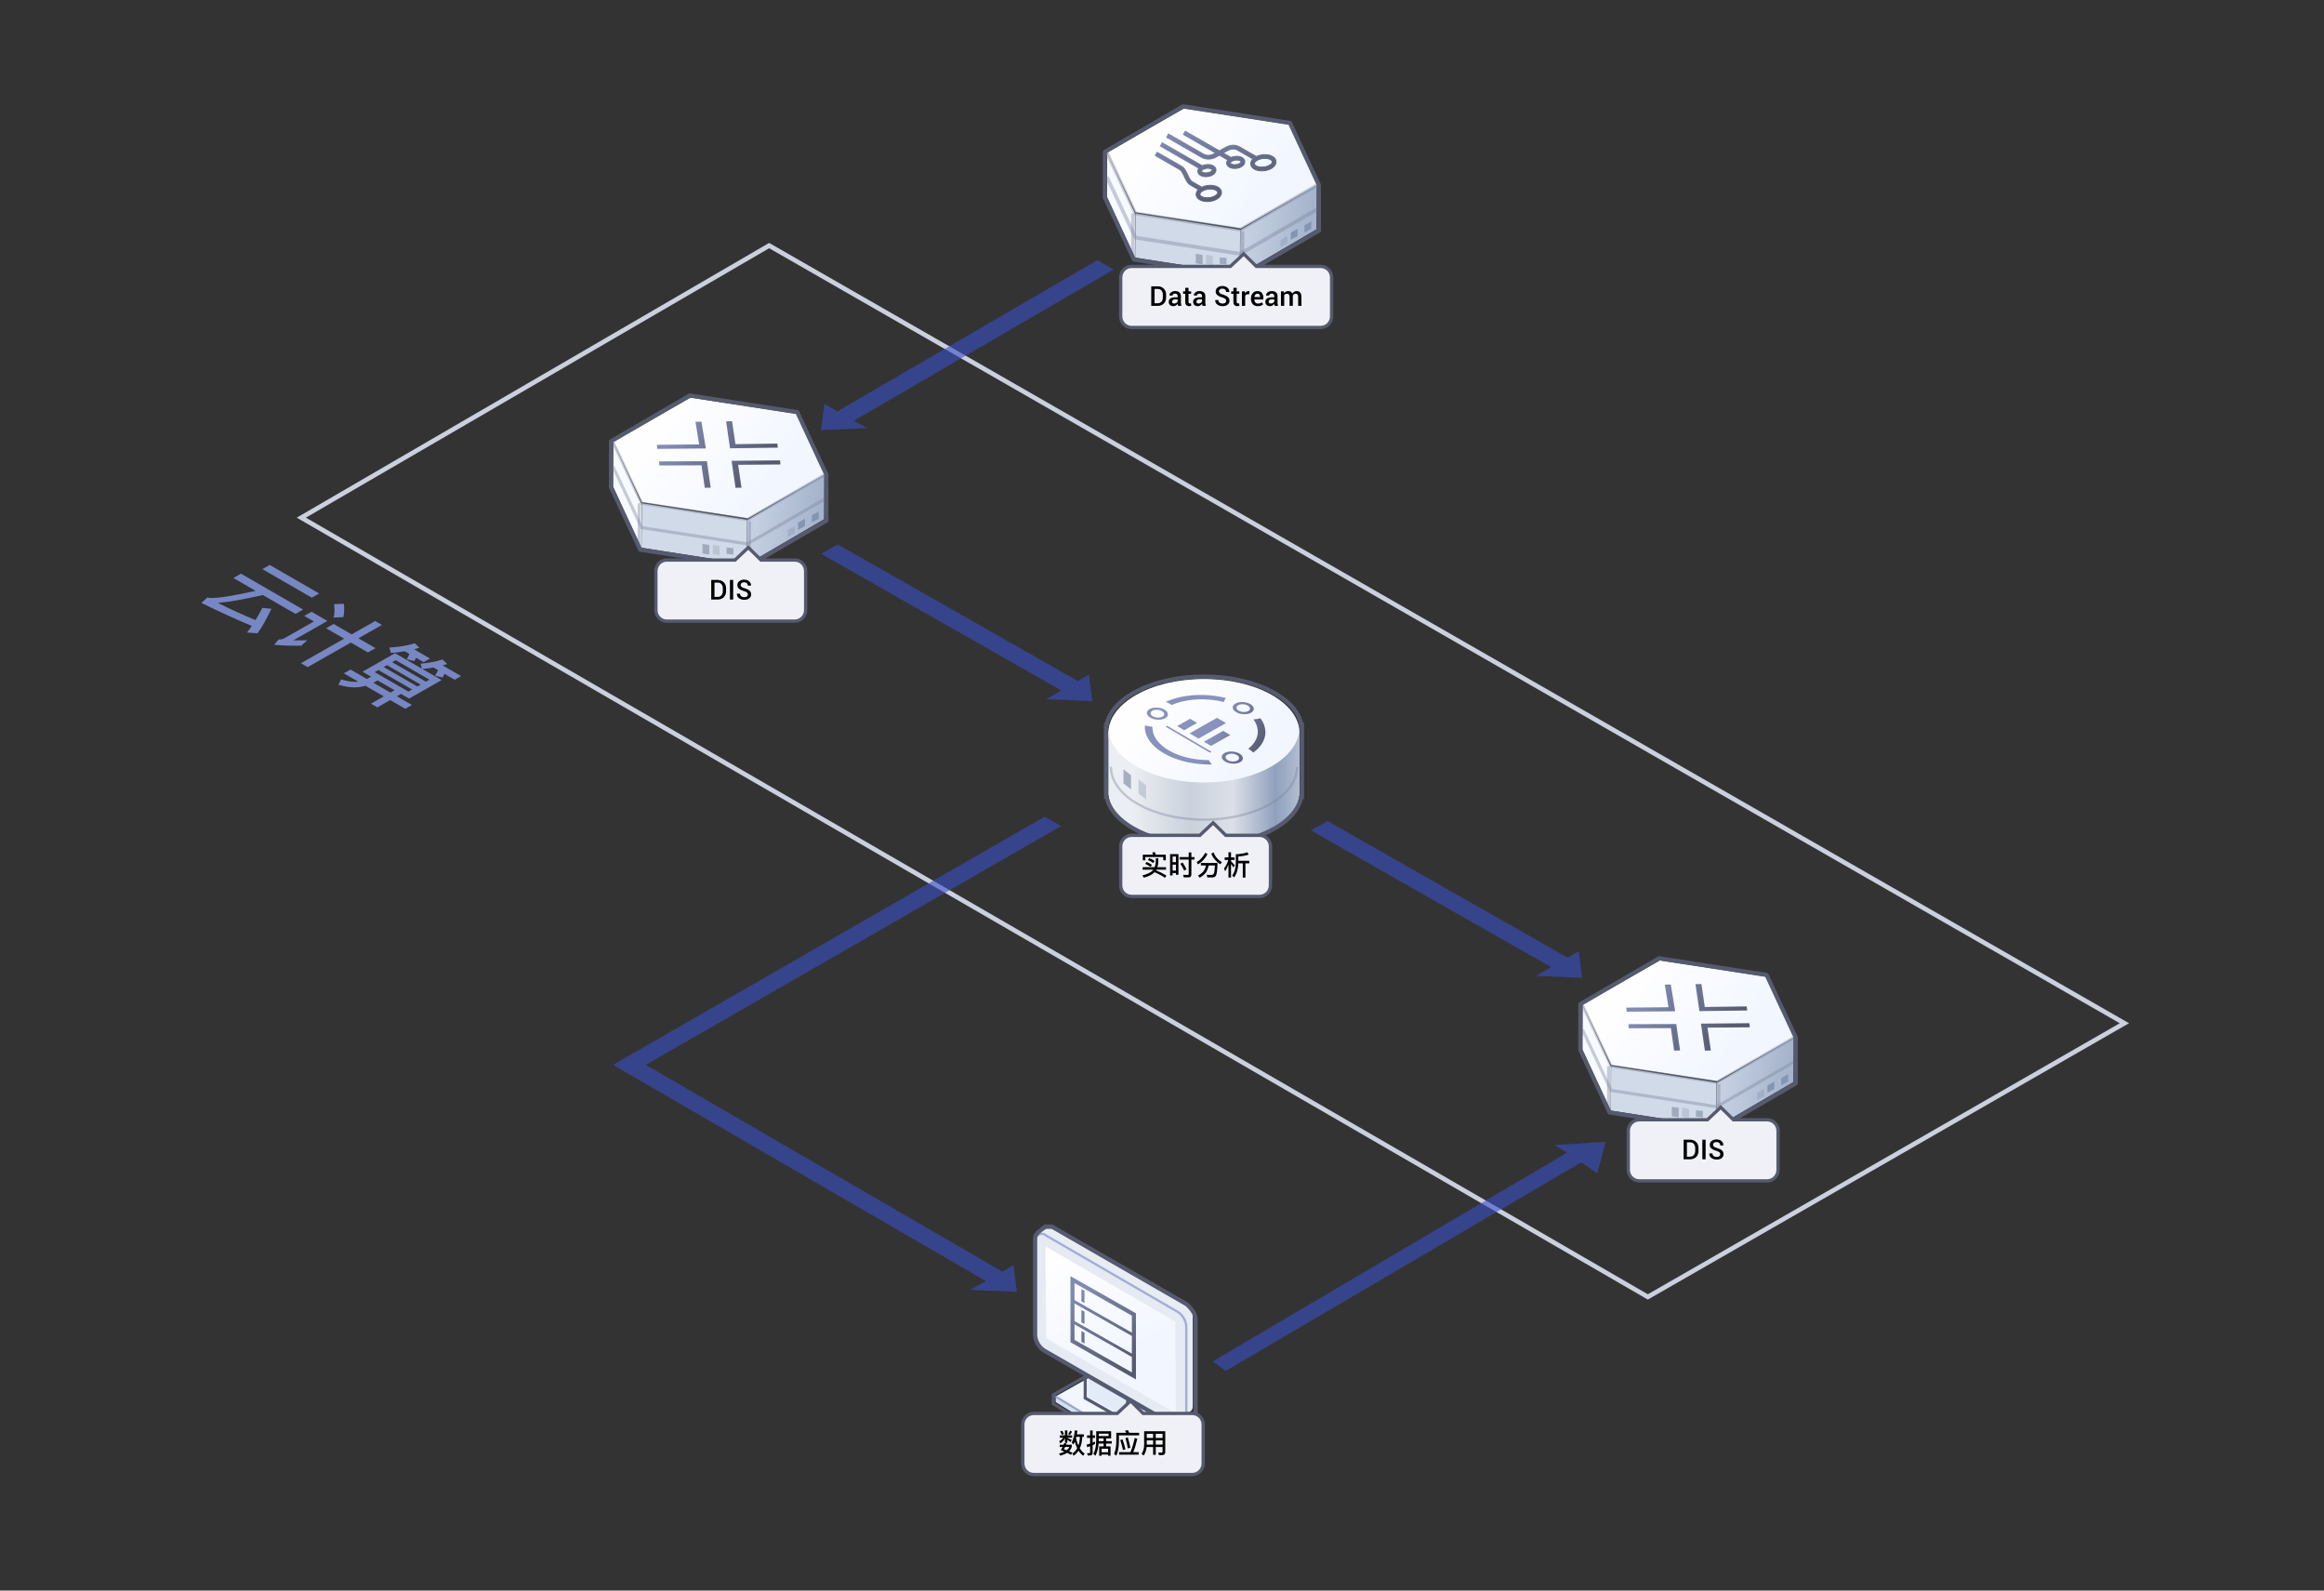 <?xml version="1.0" encoding="UTF-8"?>
<svg width="760px" height="520px" viewBox="0 0 760 520" version="1.1" xmlns="http://www.w3.org/2000/svg" xmlns:xlink="http://www.w3.org/1999/xlink">
    <rect x="0" y="0" width="760" height="520" fill="#333333" stroke="none"/>
    <!-- Generator: Sketch 63.1 (92452) - https://sketch.com -->
    <title>实时数据处理 </title>
    <desc>Created with Sketch.</desc>
    <defs>
        <linearGradient x1="17.69%" y1="38.625%" x2="79.57%" y2="66.153%" id="linearGradient-1">
            <stop stop-color="#FEFEFF" offset="0%"></stop>
            <stop stop-color="#F1F6FF" offset="100%"></stop>
        </linearGradient>
        <polygon id="path-2" points="59.642 5.255 68.99 24.858 43.841 39.212 9.348 33.957 0 14.354 25.148 0"></polygon>
        <linearGradient x1="7.916%" y1="26.951%" x2="84.655%" y2="73.049%" id="linearGradient-4">
            <stop stop-color="#828BB3" offset="0%"></stop>
            <stop stop-color="#555A6F" offset="100%"></stop>
        </linearGradient>
        <linearGradient x1="8.479%" y1="29.712%" x2="90.05%" y2="69.626%" id="linearGradient-5">
            <stop stop-color="#818BB3" offset="0%"></stop>
            <stop stop-color="#555A6F" offset="100%"></stop>
        </linearGradient>
        <linearGradient x1="89.683%" y1="56.371%" x2="12.707%" y2="44.409%" id="linearGradient-6">
            <stop stop-color="#A5B4CC" offset="0%"></stop>
            <stop stop-color="#C5CFE1" offset="100%"></stop>
        </linearGradient>
        <linearGradient x1="17.69%" y1="38.625%" x2="79.57%" y2="66.153%" id="linearGradient-7">
            <stop stop-color="#FEFEFF" offset="0%"></stop>
            <stop stop-color="#F1F6FF" offset="100%"></stop>
        </linearGradient>
        <polygon id="path-8" points="60.037 5.29 69.447 25.023 44.132 39.472 9.41 34.183 1.31350264e-12 14.449 25.315 -5.66319085e-14"></polygon>
        <linearGradient x1="7.916%" y1="35.778%" x2="84.655%" y2="64.222%" id="linearGradient-10">
            <stop stop-color="#828BB3" offset="0%"></stop>
            <stop stop-color="#555A6F" offset="100%"></stop>
        </linearGradient>
        <linearGradient x1="8.479%" y1="37.481%" x2="90.05%" y2="62.11%" id="linearGradient-11">
            <stop stop-color="#818BB3" offset="0%"></stop>
            <stop stop-color="#555A6F" offset="100%"></stop>
        </linearGradient>
        <linearGradient x1="89.683%" y1="56.371%" x2="12.707%" y2="44.409%" id="linearGradient-12">
            <stop stop-color="#A5B4CC" offset="0%"></stop>
            <stop stop-color="#C5CFE1" offset="100%"></stop>
        </linearGradient>
        <linearGradient x1="17.69%" y1="38.766%" x2="79.57%" y2="65.953%" id="linearGradient-13">
            <stop stop-color="#FEFEFF" offset="0%"></stop>
            <stop stop-color="#F1F6FF" offset="100%"></stop>
        </linearGradient>
        <linearGradient x1="60.656%" y1="40.951%" x2="104.697%" y2="52.737%" id="linearGradient-14">
            <stop stop-color="#8892BD" offset="0%"></stop>
            <stop stop-color="#555A6F" offset="100%"></stop>
        </linearGradient>
        <linearGradient x1="110.374%" y1="50.02%" x2="12.988%" y2="50.02%" id="linearGradient-15">
            <stop stop-color="#CBD3E0" offset="0%"></stop>
            <stop stop-color="#90A1BD" offset="23.539%"></stop>
            <stop stop-color="#DCE0E8" offset="46.639%"></stop>
            <stop stop-color="#CAD1DC" offset="69.155%"></stop>
            <stop stop-color="#EBEEF2" offset="100%"></stop>
        </linearGradient>
        <polygon id="path-16" points="60.037 5.29 69.447 25.023 44.132 39.472 9.41 34.183 1.31350264e-12 14.449 25.315 -5.66319085e-14"></polygon>
        <linearGradient x1="33.068%" y1="0.046%" x2="56.181%" y2="70.013%" id="linearGradient-18">
            <stop stop-color="#FEFEFF" offset="0%"></stop>
            <stop stop-color="#F1F6FF" offset="100%"></stop>
        </linearGradient>
        <linearGradient x1="33.003%" y1="0%" x2="63.997%" y2="100%" id="linearGradient-19">
            <stop stop-color="#828BB3" offset="0%"></stop>
            <stop stop-color="#555A6F" offset="100%"></stop>
        </linearGradient>
        <linearGradient x1="33.23%" y1="5.989%" x2="66.176%" y2="92.574%" id="linearGradient-20">
            <stop stop-color="#818BB3" offset="0%"></stop>
            <stop stop-color="#555A6F" offset="100%"></stop>
        </linearGradient>
    </defs>
    <g id="实时数据处理-" stroke="none" stroke-width="1" fill="none" fill-rule="evenodd">
        <polygon id="Combined-Shape" stroke="#CBCFDE" stroke-width="1.512" points="538.879 424 98.539 169.236 251.535 80.284 694.722 334.523"></polygon>
        <g id="编组-7复制-2备份-5" transform="translate(361.489, 35)">
            <g id="dcs" transform="translate(0.51, 0.475)">
                <polygon id="Fill-1" fill="#F7FAFF" points="9.237 34.446 9.152 48.826 0 28.893 0.083 14.516"></polygon>
                <g id="Fill-12">
                    <mask id="mask-3" fill="white">
                        <use xlink:href="#path-2"></use>
                    </mask>
                    <use id="Mask" fill="url(#linearGradient-1)" xlink:href="#path-2"></use>
                    <g id="编组-2" mask="url(#mask-3)" fill="url(#linearGradient-4)" stroke="url(#linearGradient-5)" stroke-width="0.3">
                        <g transform="translate(34.416, 18.248) rotate(-330) translate(-34.416, -18.248) translate(15.916, 5.748)" id="形状结合">
                            <path d="M23.83,18.008 L24.005,18.012 C25.895,18.108 26.549,19.833 25.472,21.648 C24.505,23.28 22.459,24.565 20.774,24.569 C19.11,24.573 18.323,23.374 18.711,21.909 L15.695,21.915 C14.937,21.917 14.28,21.631 13.248,20.947 L12.158,20.197 C11.161,19.519 10.678,19.289 10.211,19.29 L0.959,19.311 L0.956,18.087 L10.208,18.066 C11.055,18.065 11.682,18.378 13.052,19.326 L13.481,19.624 C14.58,20.39 15.174,20.692 15.692,20.691 L19.287,20.683 C20.306,19.17 22.231,18.012 23.83,18.008 L23.83,18.008 Z M23.833,19.232 L23.654,19.239 C22.444,19.334 20.906,20.337 20.185,21.553 C19.52,22.675 19.795,23.347 20.771,23.345 C22.004,23.342 23.663,22.3 24.42,21.024 C25.085,19.902 24.809,19.23 23.833,19.232 L23.833,19.232 Z M19.03,12.745 L19.186,12.75 C20.605,12.837 21.106,14.171 20.313,15.507 C19.634,16.653 18.216,17.544 17.018,17.546 C15.851,17.549 15.243,16.753 15.378,15.764 L0.843,15.796 L0.84,14.572 L15.895,14.538 C16.62,13.513 17.919,12.748 19.03,12.745 L19.03,12.745 Z M19.033,13.969 L18.88,13.978 C18.152,14.058 17.225,14.671 16.788,15.409 C16.411,16.044 16.526,16.323 17.015,16.322 C17.761,16.321 18.792,15.674 19.26,14.883 C19.637,14.248 19.523,13.968 19.033,13.969 L19.033,13.969 Z M34.265,0.408 L34.44,0.412 C36.33,0.508 36.984,2.233 35.908,4.048 C34.94,5.68 32.894,6.965 31.209,6.969 C29.546,6.973 28.758,5.774 29.146,4.309 L23.487,4.321 C22.25,4.323 21.315,4.892 20.524,6.226 L19.768,7.498 L22.712,7.492 C23.396,6.526 24.591,5.79 25.657,5.707 L25.848,5.7 L26.003,5.704 C27.422,5.791 27.923,7.125 27.131,8.461 C26.451,9.608 25.034,10.498 23.835,10.5 C22.668,10.503 22.06,9.707 22.195,8.717 L19.041,8.724 L18.437,9.746 C17.509,11.31 15.949,12.247 14.385,12.25 L1.168,12.279 L1.165,11.055 L14.382,11.026 C15.505,11.024 16.672,10.324 17.384,9.121 L17.617,8.727 L5.458,8.755 L5.455,7.531 L18.344,7.501 L19.471,5.601 C20.428,3.988 21.677,3.179 23.246,3.103 L23.64,3.096 L29.722,3.083 C30.741,1.57 32.666,0.412 34.265,0.408 L34.265,0.408 Z M25.851,6.924 L25.698,6.932 C24.969,7.012 24.043,7.625 23.605,8.363 C23.228,8.998 23.343,9.278 23.833,9.276 C24.579,9.275 25.609,8.628 26.078,7.837 C26.455,7.202 26.34,6.923 25.851,6.924 L25.851,6.924 Z M34.268,1.632 L34.089,1.639 C32.879,1.734 31.341,2.737 30.62,3.953 C29.955,5.075 30.23,5.747 31.207,5.745 C32.439,5.742 34.098,4.7 34.855,3.424 C35.52,2.302 35.244,1.63 34.268,1.632 L34.268,1.632 Z"></path>
                        </g>
                    </g>
                </g>
                <polygon id="Fill-6" fill="url(#linearGradient-6)" points="68.621 25.073 68.536 39.484 43.548 54.105 43.632 39.696"></polygon>
                <g id="Group-7" transform="translate(56.744, 36.95)" fill="#8494B2">
                    <polygon id="Fill-6" points="10.082 0 10.075 2.364 7.842 3.588 7.849 1.225"></polygon>
                    <polygon id="Fill-6-Copy" points="5.601 2.392 5.594 4.756 3.361 5.98 3.368 3.617"></polygon>
                    <polygon id="Fill-6-Copy-2" opacity="0.37" points="2.24 4.784 2.233 7.148 -1.05616891e-12 8.372 0.008 6.009"></polygon>
                </g>
                <polygon id="Fill-8" fill="#D1DAE8" points="43.548 39.673 43.464 54.105 9.237 48.745 9.324 34.31"></polygon>
                <g id="Group-7-Copy" transform="translate(29.032, 47.507)" fill="#A0AABE">
                    <polygon id="Fill-6" points="10.082 1.379 10.075 3.46 7.842 3.234 7.849 1.153"></polygon>
                    <polygon id="Fill-6-Copy" opacity="0.432" points="5.601 0.677 5.594 3.71 3.361 3.283 3.368 0.25"></polygon>
                    <polygon id="Fill-6-Copy-2" points="2.24 0.368 2.233 3.46 1.05616891e-12 3.092 0.008 0"></polygon>
                </g>
                <polyline id="Mask" stroke="#7D849E" stroke-width="1.212" opacity="0.402" points="68.621 25.111 43.607 39.589 9.298 34.289 0 14.516"></polyline>
                <polyline id="Mask" stroke="#7D849E" stroke-width="1.212" opacity="0.402" points="68.621 33.029 43.607 47.507 9.298 42.206 0 22.434"></polyline>
                <path d="M44.319,40.132 L44.261,54.105 M8.465,48.283 L8.525,34.31" id="Fill-8" stroke="#7D849E" stroke-width="1.212" opacity="0.402"></path>
                <path d="M24.912,-0.709 L-0.68,14.173 L-0.68,29.085 L8.82,49.378 L43.728,54.814 L69.3,39.934 L69.3,25.019 L59.837,4.698 L24.912,-0.709 Z" id="Path-11" stroke="#555A6F" stroke-width="1.36" stroke-linecap="round" stroke-linejoin="round"></path>
            </g>
        </g>
        <polygon id="Fill-4-Copy-4" fill="#3A51C6" fill-rule="nonzero" opacity="0.6" points="358.83 85.064 273.823 134.498 269.59 132.008 268.489 140.61 283.596 139.958 279.21 137.556 364.217 88.121"></polygon>
        <path d="M341.617,267 L347.004,270.058 L211.176,348.138 L327.787,415.727 L331.455,413.619 L332.521,422.334 L317.465,421.659 L322.41,418.817 L201.992,349.022 L202.027,349.001 L200.489,348.129 L341.617,267 Z" id="形状结合" fill="#3A51C6" fill-rule="nonzero" opacity="0.6"></path>
        <g id="编组-7复制-2备份-6" transform="translate(200.489, 130)">
            <g id="dcs">
                <polygon id="Fill-1" fill="#F7FAFF" points="9.299 34.675 9.213 49.15 0 29.085 0.084 14.612"></polygon>
                <g id="Fill-12">
                    <mask id="mask-9" fill="white">
                        <use xlink:href="#path-8"></use>
                    </mask>
                    <use id="Mask" fill="url(#linearGradient-7)" xlink:href="#path-8"></use>
                    <path d="M30.47,21.044 L31.641,29.194 L30.202,29.223 L29.145,21.871 L15.395,21.914 L15.319,21.091 L30.47,21.044 Z M28.675,8.115 L30.033,16.358 L14.702,16.492 L14.612,15.669 L28.456,15.548 L27.238,8.153 L28.675,8.115 Z M54.373,20.769 L54.463,21.592 L40.612,21.713 L41.701,29.195 L40.262,29.224 L39.05,20.903 L54.373,20.769 Z M53.493,15.28 L53.595,16.102 L38.47,16.307 L37.261,8 L38.7,7.97 L39.791,15.465 L53.493,15.28 Z" id="形状结合" stroke="url(#linearGradient-11)" stroke-width="0.51" fill="url(#linearGradient-10)" mask="url(#mask-9)"></path>
                </g>
                <polygon id="Fill-6" fill="url(#linearGradient-12)" points="69.075 25.239 68.991 39.746 43.836 54.463 43.921 39.959"></polygon>
                <g id="Group-7" transform="translate(57.12, 37.194)" fill="#8494B2">
                    <polygon id="Fill-6" points="10.149 0 10.141 2.379 7.894 3.612 7.901 1.233"></polygon>
                    <polygon id="Fill-6-Copy" points="5.638 2.408 5.631 4.787 3.383 6.02 3.391 3.641"></polygon>
                    <polygon id="Fill-6-Copy-2" opacity="0.37" points="2.255 4.816 2.248 7.195 -1.34754953e-12 8.428 0.008 6.048"></polygon>
                </g>
                <polygon id="Fill-8" fill="#D1DAE8" points="43.836 39.936 43.752 54.463 9.299 49.068 9.386 34.538"></polygon>
                <g id="Group-7-Copy" transform="translate(29.224, 47.821)" fill="#A0AABE">
                    <polygon id="Fill-6" points="10.149 1.388 10.141 3.483 7.894 3.255 7.901 1.161"></polygon>
                    <polygon id="Fill-6-Copy" opacity="0.432" points="5.638 0.682 5.631 3.735 3.383 3.305 3.391 0.252"></polygon>
                    <polygon id="Fill-6-Copy-2" points="2.255 0.37 2.248 3.483 1.06874523e-12 3.113 0.008 2.01345607e-13"></polygon>
                </g>
                <polyline id="Mask" stroke="#7D849E" stroke-width="1.02" opacity="0.402" points="69.075 25.278 43.896 39.851 9.359 34.516 0 14.612"></polyline>
                <polyline id="Mask" stroke="#7D849E" stroke-width="1.02" opacity="0.402" points="69.075 33.248 43.896 47.821 9.359 42.486 0 22.582"></polyline>
                <path d="M44.613,40.398 L44.554,54.463 M8.521,48.603 L8.581,34.538" id="Fill-8" stroke="#7D849E" stroke-width="1.02" opacity="0.402"></path>
                <path d="M25.078,-0.709 L-0.68,14.269 L-0.68,29.277 L8.882,49.702 L44.017,55.172 L69.755,40.196 L69.755,25.186 L60.231,4.734 L25.078,-0.709 Z" id="Path-11" stroke="#555A6F" stroke-width="1.36" stroke-linecap="round" stroke-linejoin="round"></path>
            </g>
        </g>
        <polygon id="Combined-Shape备份" fill="#3A51C6" fill-rule="nonzero" opacity="0.6" points="507.263 316.18 428.668 271.466 434.164 268.445 512.64 313.09 516.308 310.982 517.374 319.697 502.318 319.022"></polygon>
        <polygon id="Combined-Shape备份-3" fill="#3A51C6" fill-rule="nonzero" opacity="0.6" points="347.084 225.735 268.489 181.022 273.985 178 352.462 222.645 356.129 220.537 357.195 229.253 342.139 228.577"></polygon>
        <g id="Group-6备份" transform="translate(361.489, 221)">
            <ellipse id="Oval-2" fill="url(#linearGradient-13)" fill-rule="nonzero" cx="32.237" cy="18.634" rx="31.26" ry="17.658"></ellipse>
            <g id="形状-2" transform="translate(12.904, 5.435)" fill="url(#linearGradient-14)" fill-rule="nonzero">
                <path d="M13.577,21.174 C11.43,20.626 9.487,19.848 7.812,18.866 C6.133,17.882 4.821,16.751 3.906,15.505 C3.02,14.298 2.543,13.033 2.485,11.742 C2.478,11.549 2.479,11.358 2.488,11.165 C1.653,11.094 0.823,10.947 0.027,10.727 C3.78443812e-06,11.021 -0.007,11.314 0.007,11.614 C0.072,13.091 0.62,14.542 1.64,15.93 C2.697,17.368 4.217,18.675 6.152,19.809 C8.088,20.944 10.326,21.84 12.807,22.475 C15.195,23.086 17.706,23.428 20.269,23.491 C20.838,23.505 21.399,23.505 21.96,23.491 C21.482,23.038 21.138,22.558 20.928,22.07 C20.643,22.07 20.363,22.066 20.083,22.058 C17.847,22.004 15.66,21.707 13.577,21.174 Z M35.834,16.229 C35.32,16.996 34.639,17.707 33.804,18.356 C33.849,18.383 33.895,18.406 33.941,18.433 C34.551,18.791 35.055,19.182 35.451,19.594 C36.589,18.776 37.495,17.865 38.161,16.874 C39.057,15.54 39.48,14.115 39.415,12.641 C39.352,11.181 38.817,9.748 37.818,8.375 C37.102,8.579 36.325,8.709 35.523,8.764 C36.406,9.972 36.88,11.232 36.937,12.516 C36.992,13.809 36.624,15.058 35.834,16.229 Z M8.768,4.063 C10.01,3.519 11.387,3.085 12.876,2.771 C14.926,2.338 17.097,2.146 19.339,2.2 C21.567,2.255 23.745,2.55 25.818,3.078 C25.928,2.617 26.169,2.173 26.533,1.763 C24.166,1.165 21.687,0.832 19.156,0.769 C16.599,0.706 14.124,0.925 11.789,1.417 C9.992,1.8 8.338,2.334 6.856,3.01 C7.288,3.189 7.704,3.392 8.093,3.62 C8.334,3.762 8.559,3.909 8.768,4.063 Z M29.859,6.384 C31.268,7.21 33.457,7.294 34.734,6.571 C36.011,5.848 35.904,4.585 34.495,3.759 C33.086,2.934 30.897,2.85 29.62,3.573 C28.343,4.295 28.45,5.558 29.859,6.384 Z M33.662,4.231 C34.566,4.761 34.634,5.569 33.816,6.032 C32.997,6.496 31.595,6.442 30.692,5.912 C29.789,5.383 29.72,4.575 30.539,4.111 C31.357,3.648 32.759,3.701 33.662,4.231 Z M30.926,19.932 C29.518,19.106 27.328,19.022 26.051,19.745 C24.775,20.468 24.882,21.73 26.291,22.556 C27.7,23.382 29.889,23.466 31.166,22.743 C32.443,22.02 32.335,20.758 30.926,19.932 Z M27.124,22.085 C26.22,21.555 26.151,20.747 26.97,20.284 C27.789,19.82 29.19,19.874 30.094,20.403 C30.997,20.933 31.066,21.741 30.247,22.205 C29.428,22.668 28.027,22.614 27.124,22.085 Z M6.665,8.381 C7.942,7.658 7.834,6.395 6.426,5.569 C5.017,4.743 2.827,4.659 1.551,5.382 C0.274,6.105 0.381,7.368 1.79,8.194 C3.199,9.019 5.388,9.103 6.665,8.381 Z M2.623,7.722 C1.719,7.193 1.651,6.385 2.469,5.921 C3.288,5.457 4.689,5.511 5.593,6.041 C6.496,6.57 6.565,7.378 5.746,7.842 C4.927,8.306 3.526,8.252 2.623,7.722 Z M23.596,8.246 L26.515,9.957 L17.558,15.028 L14.639,13.317 L23.596,8.246 Z M25.608,12.496 L27.936,13.861 L21.643,17.423 L19.316,16.059 L25.608,12.496 Z M14.789,8.553 L17.095,9.905 L12.884,12.289 L10.578,10.937 L14.789,8.553 Z M7.282,10.837 L21.798,19.347 L21.299,19.63 L6.782,11.12 L7.282,10.837 Z" id="形状"></path>
            </g>
            <path d="M63.444,15.76 L63.497,15.76 L63.497,39.058 L63.444,39.058 C62.492,48.508 48.884,56.003 32.237,56.003 C15.59,56.003 1.982,48.508 1.03,39.058 L0.977,39.058 L0.977,15.76 L1.03,15.76 C0.995,16.11 0.977,16.463 0.977,16.819 C0.977,26.762 14.973,34.822 32.237,34.822 C49.501,34.822 63.497,26.762 63.497,16.819 C63.497,16.463 63.479,16.11 63.444,15.76 Z" id="Combined-Shape" fill="url(#linearGradient-15)" fill-rule="nonzero"></path>
            <path d="M1.8,29.722 C1.8,39.247 15.427,46.969 32.237,46.969 C49.047,46.969 62.674,39.247 62.674,29.722" id="Oval-2" stroke="#7D849E" stroke-width="0.758" opacity="0.402"></path>
            <path d="M64.087,15.927 L64.279,15.927 L64.279,39.514 L64.087,39.514 C62.321,48.503 48.622,55.246 32.237,55.246 C15.852,55.246 2.153,48.503 0.387,39.514 L0.195,39.514 L0.195,15.927 L0.387,15.927 C2.153,6.938 15.852,0.195 32.237,0.195 C48.622,0.195 62.321,6.938 64.087,15.927 Z" id="Combined-Shape" stroke="#555A6F" stroke-width="1.36"></path>
            <polygon id="Rectangle" fill="#A5ADC1" fill-rule="nonzero" points="5.913 30.508 8.381 32.466 8.381 37.078 5.913 35.12"></polygon>
            <polygon id="Rectangle" fill="#A5ADC1" fill-rule="nonzero" opacity="0.501" points="10.848 33.828 13.316 35.786 13.316 40.398 10.848 38.44"></polygon>
        </g>
        <g id="编组-7复制-2备份-7" transform="translate(517.489, 314)">
            <g id="dcs">
                <polygon id="Fill-1" fill="#F7FAFF" points="9.299 34.675 9.213 49.15 0 29.085 0.084 14.612"></polygon>
                <g id="Fill-12">
                    <mask id="mask-17" fill="white">
                        <use xlink:href="#path-16"></use>
                    </mask>
                    <use id="Mask" fill="url(#linearGradient-7)" xlink:href="#path-16"></use>
                    <path d="M30.47,21.044 L31.641,29.194 L30.202,29.223 L29.145,21.871 L15.395,21.914 L15.319,21.091 L30.47,21.044 Z M28.675,8.115 L30.033,16.358 L14.702,16.492 L14.612,15.669 L28.456,15.548 L27.238,8.153 L28.675,8.115 Z M54.373,20.769 L54.463,21.592 L40.612,21.713 L41.701,29.195 L40.262,29.224 L39.05,20.903 L54.373,20.769 Z M53.493,15.28 L53.595,16.102 L38.47,16.307 L37.261,8 L38.7,7.97 L39.791,15.465 L53.493,15.28 Z" id="形状结合" stroke="url(#linearGradient-11)" stroke-width="0.51" fill="url(#linearGradient-10)" mask="url(#mask-17)"></path>
                </g>
                <polygon id="Fill-6" fill="url(#linearGradient-12)" points="69.075 25.239 68.991 39.746 43.836 54.463 43.921 39.959"></polygon>
                <g id="Group-7" transform="translate(57.12, 37.194)" fill="#8494B2">
                    <polygon id="Fill-6" points="10.149 0 10.141 2.379 7.894 3.612 7.901 1.233"></polygon>
                    <polygon id="Fill-6-Copy" points="5.638 2.408 5.631 4.787 3.383 6.02 3.391 3.641"></polygon>
                    <polygon id="Fill-6-Copy-2" opacity="0.37" points="2.255 4.816 2.248 7.195 -1.34754953e-12 8.428 0.008 6.048"></polygon>
                </g>
                <polygon id="Fill-8" fill="#D1DAE8" points="43.836 39.936 43.752 54.463 9.299 49.068 9.386 34.538"></polygon>
                <g id="Group-7-Copy" transform="translate(29.224, 47.821)" fill="#A0AABE">
                    <polygon id="Fill-6" points="10.149 1.388 10.141 3.483 7.894 3.255 7.901 1.161"></polygon>
                    <polygon id="Fill-6-Copy" opacity="0.432" points="5.638 0.682 5.631 3.735 3.383 3.305 3.391 0.252"></polygon>
                    <polygon id="Fill-6-Copy-2" points="2.255 0.37 2.248 3.483 1.06874523e-12 3.113 0.008 2.01345607e-13"></polygon>
                </g>
                <polyline id="Mask" stroke="#7D849E" stroke-width="1.02" opacity="0.402" points="69.075 25.278 43.896 39.851 9.359 34.516 0 14.612"></polyline>
                <polyline id="Mask" stroke="#7D849E" stroke-width="1.02" opacity="0.402" points="69.075 33.248 43.896 47.821 9.359 42.486 0 22.582"></polyline>
                <path d="M44.613,40.398 L44.554,54.463 M8.521,48.603 L8.581,34.538" id="Fill-8" stroke="#7D849E" stroke-width="1.02" opacity="0.402"></path>
                <path d="M25.078,-0.709 L-0.68,14.269 L-0.68,29.277 L8.882,49.702 L44.017,55.172 L69.755,40.196 L69.755,25.186 L60.231,4.734 L25.078,-0.709 Z" id="Path-11" stroke="#555A6F" stroke-width="1.36" stroke-linecap="round" stroke-linejoin="round"></path>
            </g>
        </g>
        <g id="编组-7备份-2" transform="translate(338.489, 401)">
            <polygon id="路径" stroke="#555A6F" stroke-width="1.02" points="43.242 59.236 21.293 46.278 5.955 55.004 5.955 57.913 27.772 71.4 43.242 62.012"></polygon>
            <polygon id="路径" fill="#F5F9FF" fill-rule="nonzero" points="27.772 68.491 27.772 70.342 42.316 61.483 42.316 59.764"></polygon>
            <polygon id="路径" fill="#D5E0F3" fill-rule="nonzero" points="27.772 68.491 6.749 55.533 6.749 57.384 27.772 70.342"></polygon>
            <polygon id="路径" fill="#F1F6FF" fill-rule="nonzero" points="42.316 59.764 21.293 47.336 6.749 55.533 27.772 68.491"></polygon>
            <polyline id="路径" stroke-opacity="0.604" stroke="#7787C3" stroke-width="0.742" points="38.482 61.88 27.772 68.359 27.772 70.739 27.772 68.359 6.484 55.401"></polyline>
            <polygon id="路径" fill="#F7FAFF" fill-rule="nonzero" points="30.284 53.682 30.284 62.938 32.268 61.88 32.268 52.624"></polygon>
            <polygon id="路径" fill="#E3EBF9" fill-rule="nonzero" points="30.284 53.682 17.326 46.41 17.326 55.533 30.284 62.938"></polygon>
            <polygon id="路径" stroke="#555A6F" stroke-width="1.02" points="31.21 55.269 16.401 46.807 16.401 56.062 30.416 63.996 33.061 62.409 33.061 56.194"></polygon>
            <line x1="30.284" y1="56.062" x2="30.284" y2="63.731" id="路径" stroke="#555A6F" stroke-width="1.02"></line>
            <path d="M1.856,2.512 L0.534,2.512 L3.708,0.661 L5.559,0.661 L49.192,25.783 L49.589,26.048 L49.721,26.048 L50.118,26.312 L50.911,26.312 L50.911,26.577 L51.308,26.577 L51.308,26.841 L51.572,26.841 L51.572,27.106 L51.572,27.106 C51.579,27.238 51.579,27.37 51.572,27.502 L51.572,58.839 C51.595,59.468 51.296,60.066 50.779,60.426 L47.605,62.277 C48.123,61.917 48.421,61.319 48.399,60.69 L48.399,32.394 C48.406,32.262 48.406,32.13 48.399,31.998 L48.399,31.998 L48.399,31.733 L48.266,31.733 L48.266,31.469 L48.266,31.469 L48.266,30.411 L48.266,30.411 L48.266,30.147 L48.266,30.147 L48.266,29.882 L48.266,29.882 L48.266,29.618 L46.812,29.618 L46.415,29.353 L46.283,29.353 L45.886,29.089 L2.253,3.967 L1.856,3.967 L1.856,2.512 Z" id="路径" fill="#E8ECF3" fill-rule="nonzero"></path>
            <path d="M3.575,2.909 L3.575,2.909 C2.945,2.311 1.999,2.192 1.241,2.617 C0.482,3.041 0.089,3.91 0.27,4.76 L0.27,35.568 C0.382,37.507 1.414,39.275 3.046,40.328 L46.151,64.921 C46.781,65.519 47.727,65.638 48.486,65.213 C49.244,64.789 49.637,63.92 49.456,63.07 L49.456,32.659 C49.344,30.72 48.312,28.951 46.68,27.899 L3.575,2.909 Z" id="路径" stroke-opacity="0.602" stroke="#7787C3" stroke-width="0.742" fill="#E5EAF3" fill-rule="nonzero"></path>
            <polygon id="路径" fill="url(#linearGradient-18)" fill-rule="nonzero" points="45.886 31.072 3.443 6.479 3.575 36.493 46.019 61.087"></polygon>
            <g id="编组-3" transform="translate(11.22, 16.32)" fill="url(#linearGradient-19)" stroke="url(#linearGradient-20)" stroke-width="0.51">
                <path d="M0.612,0.319 L21.514,12.189 L21.514,33.209 L0.612,21.338 L0.612,0.319 Z M1.427,15.215 L1.428,20.863 L20.698,31.807 L20.697,26.158 L1.427,15.215 Z M1.427,8.349 L1.427,14.724 L20.697,25.668 L20.697,19.293 L1.427,8.349 Z M4.198,18.259 L4.688,18.538 L4.688,21.48 L4.198,21.202 L4.198,18.259 Z M1.428,1.72 L1.427,7.859 L20.697,18.802 L20.698,12.663 L1.428,1.72 Z M4.198,11.394 L4.688,11.672 L4.688,15.105 L4.198,14.827 L4.198,11.394 Z M4.198,4.529 L4.688,4.807 L4.688,8.24 L4.198,7.961 L4.198,4.529 Z" id="形状结合"></path>
            </g>
            <path d="M49.192,65.979 L51.44,64.128 C52.186,63.575 52.587,62.672 52.498,61.748 L52.498,30.543 C52.495,29.663 52.268,28.798 51.836,28.031 C51.219,27.046 50.462,26.155 49.589,25.387 L5.955,0.264 L5.426,-1.40924309e-14 L3.311,-1.40924309e-14 L1.195,1.719 C0.399,2.24 -0.055,3.149 0.005,4.099 L0.005,35.436 C0.117,37.548 1.252,39.473 3.046,40.592 L46.68,65.714 C47.409,66.248 48.368,66.349 49.192,65.979 L49.192,65.979 Z" id="路径" stroke="#555A6F" stroke-width="1.36"></path>
        </g>
        <path d="M523.214,369 L408.594,439.237 C408.495,437.77 408.411,436.166 408.341,434.424 C405.889,438.403 402.938,443.178 399.489,448.752 L409.921,451.158 L409.164,444.839 L523.995,374.185 L523.214,369 Z" id="Fill-4备份" fill="#3A51C6" fill-rule="nonzero" opacity="0.6" transform="translate(461.742, 410.079) scale(-1, 1) rotate(62) translate(-461.742, -410.079) "></path>
        <g id="云计算备份-2" transform="translate(108.489, 208.5) rotate(-330) translate(-108.489, -208.5) translate(65.489, 196)" fill="#7787C3" fill-rule="nonzero">
            <path d="M30.786,4.416 L32.189,2.024 L13.521,2.024 L12.118,4.416 L30.786,4.416 Z M18.16,24.878 L21.27,23.344 C21.495,20.744 21.474,17.676 21.167,14.166 L18.474,15.388 C18.547,16.948 18.557,18.482 18.52,19.964 C13.957,20.562 9.434,21.004 5.018,21.264 C7.836,19.34 11.662,16.142 16.521,11.67 L28.845,11.67 L30.294,9.2 L6.816,9.2 L5.367,11.67 L13.765,11.67 C8.171,16.818 4.231,19.99 1.943,21.186 C1.768,21.264 1.514,21.342 1.208,21.42 L0.379,23.942 C6.759,23.526 12.762,22.954 18.415,22.226 C18.365,23.11 18.262,23.994 18.16,24.878 Z M40.986,24.748 L49.206,10.734 L55.654,10.734 L57.087,8.29 L50.639,8.29 L55.108,0.672 L52.56,0.672 L48.091,8.29 L41.279,8.29 L39.846,10.734 L46.658,10.734 L38.438,24.748 L40.986,24.748 Z M40.215,6.47 L42.911,4.754 C42.504,3.454 41.821,2.18 40.878,0.906 L38.171,2.596 C39.224,3.948 39.892,5.248 40.215,6.47 Z M27.85,23.916 C30.465,22.694 33.082,21.29 35.661,19.73 L36.491,17.208 C35.077,18.066 33.762,18.846 32.533,19.522 L39.03,8.446 L33.024,8.446 L31.636,10.812 L35.276,10.812 L29.664,20.38 C29.359,20.9 28.866,21.342 28.21,21.706 L27.85,23.916 Z M62.23,7.146 C63.472,6.314 64.697,5.378 65.875,4.39 L67.643,4.39 C67.745,5.014 67.78,5.664 67.747,6.34 L70.202,5.612 C70.197,5.222 70.181,4.806 70.113,4.39 L72.999,4.39 L74.219,2.31 L68.187,2.31 C68.587,1.894 69.013,1.478 69.469,1.01 L67.434,0.49 C65.63,2.414 63.475,4.182 60.939,5.846 L62.23,7.146 Z M67.298,24.748 L69.738,20.588 L75.432,20.588 L76.698,18.43 L71.004,18.43 L71.797,17.078 L74.839,17.078 L81.03,6.522 L73.776,6.522 C74.745,5.846 75.733,5.092 76.674,4.286 L78.39,4.286 C78.461,4.962 78.507,5.638 78.47,6.366 L80.899,5.638 C80.909,5.222 80.897,4.754 80.808,4.286 L84.682,4.286 L85.902,2.206 L78.908,2.206 C79.251,1.842 79.61,1.452 79.995,1.062 L77.934,0.542 C76.397,2.232 74.556,3.818 72.413,5.3 L73.594,6.522 L63.454,6.522 L57.263,17.078 L60.513,17.078 L60.04,17.884 L59.668,18.43 L53.506,18.43 L52.24,20.588 L57.648,20.588 C57.535,20.692 57.396,20.796 57.216,20.926 C56.113,21.654 54.525,22.278 52.441,22.772 L52.571,24.722 C54.935,24.15 56.848,23.37 58.368,22.33 C59.074,21.836 59.748,21.264 60.404,20.588 L67.32,20.588 L64.88,24.748 L67.298,24.748 Z M76.843,9.538 L64.103,9.538 L64.774,8.394 L77.514,8.394 L76.843,9.538 Z M75.227,12.294 L62.487,12.294 L63.112,11.228 L75.852,11.228 L75.227,12.294 Z M73.519,15.206 L60.779,15.206 L61.48,14.01 L74.22,14.01 L73.519,15.206 Z M68.586,18.43 L62.138,18.43 L62.484,17.884 L62.957,17.078 L69.379,17.078 L68.586,18.43 Z" id="云计算"></path>
        </g>
        <g id="编组-4" transform="translate(366.489, 83)">
            <path d="M33.096,19.968 L28.744,24.062 L24.6,19.968 L3.574,19.968 C1.6,19.968 4.54747351e-13,18.355 4.54747351e-13,16.365 L4.54747351e-13,3.603 C4.54747351e-13,1.613 1.6,0 3.574,0 L65.4,0 C67.375,0 68.976,1.613 68.976,3.603 L68.976,16.365 C68.976,18.355 67.375,19.968 65.4,19.968 L33.096,19.968 Z" id="Fill-1-Copy复制-9备份-48" stroke="#555A6F" stroke-width="1.078" fill="#F0F1F7" transform="translate(34.488, 12.031) rotate(-180) translate(-34.488, -12.031) "></path>
            <path d="M12.112,17 C12.924,17 13.583,16.748 14.092,16.244 C14.6,15.74 14.854,15.088 14.854,14.289 L14.854,14.289 L14.854,13.317 C14.854,12.521 14.6,11.869 14.092,11.362 C13.583,10.855 12.924,10.602 12.112,10.602 L12.112,10.602 L9.998,10.602 L9.998,17 L12.112,17 Z M12.112,16.147 L11.066,16.147 L11.066,11.458 L12.112,11.458 C12.625,11.458 13.032,11.632 13.334,11.979 C13.635,12.326 13.786,12.77 13.786,13.309 L13.786,13.309 L13.786,14.289 C13.786,14.833 13.635,15.28 13.334,15.627 C13.032,15.974 12.625,16.147 12.112,16.147 L12.112,16.147 Z M17.258,17.092 C17.554,17.092 17.822,17.017 18.062,16.866 C18.302,16.715 18.494,16.528 18.638,16.306 C18.647,16.42 18.664,16.534 18.688,16.648 C18.713,16.763 18.745,16.88 18.783,17 L18.783,17 L19.864,17 C19.805,16.827 19.763,16.651 19.737,16.47 C19.71,16.29 19.697,16.102 19.697,15.906 L19.697,15.906 L19.697,13.792 C19.697,13.265 19.527,12.86 19.187,12.579 C18.847,12.298 18.401,12.157 17.847,12.157 C17.276,12.157 16.812,12.302 16.456,12.592 C16.1,12.882 15.932,13.215 15.953,13.59 L15.953,13.59 L15.957,13.616 L16.986,13.612 C16.986,13.427 17.057,13.277 17.201,13.161 C17.344,13.046 17.538,12.988 17.781,12.988 C18.056,12.988 18.267,13.058 18.412,13.199 C18.557,13.339 18.629,13.534 18.629,13.783 L18.629,13.783 L18.629,14.201 L17.799,14.201 C17.139,14.201 16.628,14.329 16.265,14.585 C15.902,14.842 15.72,15.2 15.72,15.66 C15.72,16.105 15.853,16.455 16.118,16.71 C16.383,16.965 16.763,17.092 17.258,17.092 Z M17.478,16.235 C17.255,16.235 17.084,16.182 16.966,16.075 C16.847,15.968 16.788,15.824 16.788,15.642 C16.788,15.434 16.876,15.253 17.052,15.099 C17.227,14.946 17.47,14.869 17.781,14.869 L17.781,14.869 L18.629,14.869 L18.629,15.572 C18.559,15.745 18.416,15.898 18.201,16.033 C17.985,16.168 17.744,16.235 17.478,16.235 Z M22.378,17.092 C22.512,17.092 22.642,17.078 22.767,17.051 C22.891,17.023 22.999,16.984 23.09,16.934 L23.09,16.934 L22.975,16.152 C22.926,16.169 22.873,16.183 22.817,16.194 C22.761,16.204 22.704,16.209 22.646,16.209 C22.505,16.209 22.392,16.167 22.307,16.084 C22.222,16 22.18,15.86 22.18,15.664 L22.18,15.664 L22.18,13.036 L23.032,13.036 L23.032,12.245 L22.18,12.245 L22.18,11.089 L21.116,11.089 L21.116,12.245 L20.391,12.245 L20.391,13.036 L21.116,13.036 L21.116,15.664 C21.116,16.156 21.229,16.517 21.453,16.747 C21.677,16.977 21.985,17.092 22.378,17.092 Z M25.234,17.092 C25.53,17.092 25.798,17.017 26.038,16.866 C26.279,16.715 26.47,16.528 26.614,16.306 C26.623,16.42 26.64,16.534 26.665,16.648 C26.689,16.763 26.721,16.88 26.759,17 L26.759,17 L27.84,17 C27.781,16.827 27.739,16.651 27.713,16.47 C27.686,16.29 27.673,16.102 27.673,15.906 L27.673,15.906 L27.673,13.792 C27.673,13.265 27.503,12.86 27.163,12.579 C26.823,12.298 26.377,12.157 25.823,12.157 C25.252,12.157 24.788,12.302 24.432,12.592 C24.076,12.882 23.908,13.215 23.929,13.59 L23.929,13.59 L23.933,13.616 L24.962,13.612 C24.962,13.427 25.033,13.277 25.177,13.161 C25.321,13.046 25.514,12.988 25.757,12.988 C26.032,12.988 26.243,13.058 26.388,13.199 C26.533,13.339 26.605,13.534 26.605,13.783 L26.605,13.783 L26.605,14.201 L25.775,14.201 C25.115,14.201 24.604,14.329 24.241,14.585 C23.878,14.842 23.696,15.2 23.696,15.66 C23.696,16.105 23.829,16.455 24.094,16.71 C24.359,16.965 24.739,17.092 25.234,17.092 Z M25.454,16.235 C25.231,16.235 25.061,16.182 24.942,16.075 C24.823,15.968 24.764,15.824 24.764,15.642 C24.764,15.434 24.852,15.253 25.028,15.099 C25.203,14.946 25.447,14.869 25.757,14.869 L25.757,14.869 L26.605,14.869 L26.605,15.572 C26.535,15.745 26.392,15.898 26.177,16.033 C25.961,16.168 25.72,16.235 25.454,16.235 Z M33.316,17.092 C33.992,17.092 34.539,16.934 34.955,16.618 C35.371,16.301 35.579,15.878 35.579,15.348 C35.579,14.844 35.403,14.43 35.052,14.106 C34.7,13.782 34.189,13.527 33.518,13.339 C33.023,13.196 32.668,13.044 32.454,12.885 C32.24,12.725 32.134,12.522 32.134,12.276 C32.134,12.006 32.231,11.787 32.426,11.617 C32.621,11.447 32.898,11.362 33.259,11.362 C33.631,11.362 33.929,11.461 34.153,11.661 C34.377,11.86 34.489,12.128 34.489,12.465 L34.489,12.465 L35.517,12.465 L35.526,12.438 C35.541,11.894 35.341,11.436 34.926,11.065 C34.512,10.695 33.959,10.509 33.267,10.509 C32.623,10.509 32.095,10.676 31.685,11.01 C31.275,11.344 31.07,11.769 31.07,12.285 C31.07,12.783 31.257,13.186 31.63,13.495 C32.004,13.804 32.535,14.054 33.223,14.245 C33.704,14.379 34.039,14.532 34.228,14.702 C34.417,14.872 34.511,15.09 34.511,15.356 C34.511,15.629 34.406,15.845 34.197,16.005 C33.987,16.164 33.694,16.244 33.316,16.244 C32.935,16.244 32.612,16.147 32.347,15.952 C32.082,15.757 31.949,15.468 31.949,15.084 L31.949,15.084 L30.921,15.084 L30.912,15.11 C30.897,15.74 31.132,16.228 31.615,16.574 C32.098,16.919 32.665,17.092 33.316,17.092 Z M38.128,17.092 C38.262,17.092 38.392,17.078 38.517,17.051 C38.641,17.023 38.749,16.984 38.84,16.934 L38.84,16.934 L38.725,16.152 C38.676,16.169 38.623,16.183 38.567,16.194 C38.511,16.204 38.454,16.209 38.396,16.209 C38.255,16.209 38.142,16.167 38.057,16.084 C37.972,16 37.93,15.86 37.93,15.664 L37.93,15.664 L37.93,13.036 L38.782,13.036 L38.782,12.245 L37.93,12.245 L37.93,11.089 L36.866,11.089 L36.866,12.245 L36.141,12.245 L36.141,13.036 L36.866,13.036 L36.866,15.664 C36.866,16.156 36.979,16.517 37.203,16.747 C37.427,16.977 37.735,17.092 38.128,17.092 Z M40.712,17 L40.712,13.695 C40.788,13.534 40.896,13.41 41.035,13.322 C41.174,13.234 41.347,13.19 41.555,13.19 L41.555,13.19 L42.012,13.208 L42.14,12.21 C42.093,12.195 42.042,12.183 41.986,12.173 C41.93,12.162 41.87,12.157 41.806,12.157 C41.56,12.157 41.342,12.226 41.153,12.364 C40.964,12.501 40.81,12.692 40.69,12.935 L40.69,12.935 L40.619,12.245 L39.644,12.245 L39.644,17 L40.712,17 Z M44.821,17.092 C45.21,17.092 45.554,17.038 45.853,16.93 C46.152,16.821 46.392,16.688 46.574,16.53 L46.574,16.53 L46.227,15.831 C46.045,15.963 45.848,16.064 45.636,16.134 C45.423,16.205 45.172,16.24 44.882,16.24 C44.492,16.24 44.201,16.118 44.008,15.875 C43.814,15.632 43.712,15.315 43.7,14.926 L43.7,14.926 L43.709,14.904 L46.649,14.904 L46.649,14.328 C46.649,13.669 46.485,13.142 46.156,12.748 C45.828,12.354 45.345,12.157 44.706,12.157 C44.088,12.154 43.583,12.379 43.192,12.832 C42.801,13.284 42.606,13.859 42.606,14.557 L42.606,14.557 L42.606,14.732 C42.606,15.43 42.801,15.997 43.192,16.435 C43.583,16.873 44.126,17.092 44.821,17.092 Z M45.594,14.122 L43.735,14.122 L43.726,14.1 C43.767,13.777 43.871,13.516 44.038,13.315 C44.205,13.115 44.428,13.014 44.706,13.014 C45.014,13.014 45.239,13.109 45.381,13.298 C45.523,13.487 45.594,13.733 45.594,14.038 L45.594,14.038 L45.594,14.122 Z M48.855,17.092 C49.151,17.092 49.419,17.017 49.659,16.866 C49.899,16.715 50.091,16.528 50.235,16.306 C50.243,16.42 50.26,16.534 50.285,16.648 C50.31,16.763 50.342,16.88 50.38,17 L50.38,17 L51.461,17 C51.402,16.827 51.36,16.651 51.333,16.47 C51.307,16.29 51.294,16.102 51.294,15.906 L51.294,15.906 L51.294,13.792 C51.294,13.265 51.124,12.86 50.784,12.579 C50.444,12.298 49.997,12.157 49.444,12.157 C48.872,12.157 48.409,12.302 48.053,12.592 C47.697,12.882 47.529,13.215 47.55,13.59 L47.55,13.59 L47.554,13.616 L48.582,13.612 C48.582,13.427 48.654,13.277 48.798,13.161 C48.941,13.046 49.135,12.988 49.378,12.988 C49.653,12.988 49.863,13.058 50.008,13.199 C50.153,13.339 50.226,13.534 50.226,13.783 L50.226,13.783 L50.226,14.201 L49.395,14.201 C48.736,14.201 48.225,14.329 47.862,14.585 C47.498,14.842 47.317,15.2 47.317,15.66 C47.317,16.105 47.449,16.455 47.714,16.71 C47.979,16.965 48.36,17.092 48.855,17.092 Z M49.074,16.235 C48.852,16.235 48.681,16.182 48.562,16.075 C48.444,15.968 48.385,15.824 48.385,15.642 C48.385,15.434 48.472,15.253 48.648,15.099 C48.824,14.946 49.067,14.869 49.378,14.869 L49.378,14.869 L50.226,14.869 L50.226,15.572 C50.156,15.745 50.013,15.898 49.797,16.033 C49.582,16.168 49.341,16.235 49.074,16.235 Z M53.478,17 L53.478,13.511 C53.566,13.358 53.685,13.24 53.836,13.157 C53.987,13.073 54.171,13.032 54.387,13.032 C54.663,13.032 54.872,13.12 55.014,13.295 C55.156,13.471 55.227,13.76 55.227,14.161 L55.227,14.161 L55.227,17 L56.295,17 L56.295,13.919 C56.295,13.89 56.293,13.859 56.29,13.827 C56.287,13.795 56.286,13.757 56.286,13.713 C56.356,13.505 56.47,13.339 56.629,13.216 C56.787,13.093 56.98,13.032 57.209,13.032 C57.487,13.032 57.696,13.116 57.835,13.284 C57.974,13.453 58.044,13.745 58.044,14.161 L58.044,14.161 L58.044,17 L59.112,17 L59.112,14.166 C59.112,13.492 58.973,12.989 58.696,12.656 C58.419,12.323 58.042,12.157 57.565,12.157 C57.242,12.157 56.961,12.232 56.721,12.381 C56.481,12.531 56.287,12.737 56.141,13.001 C56.03,12.72 55.863,12.509 55.64,12.368 C55.417,12.228 55.151,12.157 54.84,12.157 C54.532,12.157 54.261,12.219 54.027,12.342 C53.793,12.465 53.598,12.639 53.443,12.865 L53.443,12.865 L53.385,12.245 L52.41,12.245 L52.41,17 L53.478,17 Z" id="DataStream" fill="#000000" fill-rule="nonzero"></path>
        </g>
        <g id="编组-4备份" transform="translate(214.489, 179)">
            <path d="M23.096,19.968 L18.744,24.062 L14.6,19.968 L3.574,19.968 C1.6,19.968 9.09494702e-13,18.355 9.09494702e-13,16.365 L9.09494702e-13,3.603 C9.09494702e-13,1.613 1.6,0 3.574,0 L45.4,0 C47.375,0 48.976,1.613 48.976,3.603 L48.976,16.365 C48.976,18.355 47.375,19.968 45.4,19.968 L23.096,19.968 Z" id="Fill-1-Copy复制-9备份-48" stroke="#555A6F" stroke-width="1.078" fill="#F0F1F7" transform="translate(24.488, 12.031) rotate(-180) translate(-24.488, -12.031) "></path>
            <path d="M20.211,17 C21.022,17 21.682,16.748 22.191,16.244 C22.699,15.74 22.953,15.088 22.953,14.289 L22.953,14.289 L22.953,13.317 C22.953,12.521 22.699,11.869 22.191,11.362 C21.682,10.855 21.022,10.602 20.211,10.602 L20.211,10.602 L18.097,10.602 L18.097,17 L20.211,17 Z M20.211,16.147 L19.165,16.147 L19.165,11.458 L20.211,11.458 C20.724,11.458 21.131,11.632 21.433,11.979 C21.734,12.326 21.885,12.77 21.885,13.309 L21.885,13.309 L21.885,14.289 C21.885,14.833 21.734,15.28 21.433,15.627 C21.131,15.974 20.724,16.147 20.211,16.147 L20.211,16.147 Z M25.282,17 L25.282,10.602 L24.214,10.602 L24.214,17 L25.282,17 Z M28.89,17.092 C29.567,17.092 30.113,16.934 30.529,16.618 C30.945,16.301 31.153,15.878 31.153,15.348 C31.153,14.844 30.978,14.43 30.626,14.106 C30.274,13.782 29.763,13.527 29.092,13.339 C28.597,13.196 28.243,13.044 28.029,12.885 C27.815,12.725 27.708,12.522 27.708,12.276 C27.708,12.006 27.805,11.787 28,11.617 C28.195,11.447 28.473,11.362 28.833,11.362 C29.205,11.362 29.503,11.461 29.727,11.661 C29.951,11.86 30.063,12.128 30.063,12.465 L30.063,12.465 L31.092,12.465 L31.101,12.438 C31.115,11.894 30.915,11.436 30.501,11.065 C30.086,10.695 29.533,10.509 28.842,10.509 C28.197,10.509 27.67,10.676 27.26,11.01 C26.85,11.344 26.645,11.769 26.645,12.285 C26.645,12.783 26.831,13.186 27.205,13.495 C27.578,13.804 28.109,14.054 28.798,14.245 C29.278,14.379 29.613,14.532 29.802,14.702 C29.991,14.872 30.085,15.09 30.085,15.356 C30.085,15.629 29.981,15.845 29.771,16.005 C29.562,16.164 29.268,16.244 28.89,16.244 C28.509,16.244 28.186,16.147 27.921,15.952 C27.656,15.757 27.523,15.468 27.523,15.084 L27.523,15.084 L26.495,15.084 L26.486,15.11 C26.472,15.74 26.706,16.228 27.189,16.574 C27.673,16.919 28.24,17.092 28.89,17.092 Z" id="DIS" fill="#000000" fill-rule="nonzero"></path>
        </g>
        <g id="编组-4备份-2" transform="translate(532.489, 362)">
            <path d="M23.096,19.968 L18.744,24.062 L14.6,19.968 L3.574,19.968 C1.6,19.968 9.09494702e-13,18.355 9.09494702e-13,16.365 L9.09494702e-13,3.603 C9.09494702e-13,1.613 1.6,0 3.574,0 L45.4,0 C47.375,0 48.976,1.613 48.976,3.603 L48.976,16.365 C48.976,18.355 47.375,19.968 45.4,19.968 L23.096,19.968 Z" id="Fill-1-Copy复制-9备份-48" stroke="#555A6F" stroke-width="1.078" fill="#F0F1F7" transform="translate(24.488, 12.031) rotate(-180) translate(-24.488, -12.031) "></path>
            <path d="M20.211,17 C21.022,17 21.682,16.748 22.191,16.244 C22.699,15.74 22.953,15.088 22.953,14.289 L22.953,14.289 L22.953,13.317 C22.953,12.521 22.699,11.869 22.191,11.362 C21.682,10.855 21.022,10.602 20.211,10.602 L20.211,10.602 L18.097,10.602 L18.097,17 L20.211,17 Z M20.211,16.147 L19.165,16.147 L19.165,11.458 L20.211,11.458 C20.724,11.458 21.131,11.632 21.433,11.979 C21.734,12.326 21.885,12.77 21.885,13.309 L21.885,13.309 L21.885,14.289 C21.885,14.833 21.734,15.28 21.433,15.627 C21.131,15.974 20.724,16.147 20.211,16.147 L20.211,16.147 Z M25.282,17 L25.282,10.602 L24.214,10.602 L24.214,17 L25.282,17 Z M28.89,17.092 C29.567,17.092 30.113,16.934 30.529,16.618 C30.945,16.301 31.153,15.878 31.153,15.348 C31.153,14.844 30.978,14.43 30.626,14.106 C30.274,13.782 29.763,13.527 29.092,13.339 C28.597,13.196 28.243,13.044 28.029,12.885 C27.815,12.725 27.708,12.522 27.708,12.276 C27.708,12.006 27.805,11.787 28,11.617 C28.195,11.447 28.473,11.362 28.833,11.362 C29.205,11.362 29.503,11.461 29.727,11.661 C29.951,11.86 30.063,12.128 30.063,12.465 L30.063,12.465 L31.092,12.465 L31.101,12.438 C31.115,11.894 30.915,11.436 30.501,11.065 C30.086,10.695 29.533,10.509 28.842,10.509 C28.197,10.509 27.67,10.676 27.26,11.01 C26.85,11.344 26.645,11.769 26.645,12.285 C26.645,12.783 26.831,13.186 27.205,13.495 C27.578,13.804 28.109,14.054 28.798,14.245 C29.278,14.379 29.613,14.532 29.802,14.702 C29.991,14.872 30.085,15.09 30.085,15.356 C30.085,15.629 29.981,15.845 29.771,16.005 C29.562,16.164 29.268,16.244 28.89,16.244 C28.509,16.244 28.186,16.147 27.921,15.952 C27.656,15.757 27.523,15.468 27.523,15.084 L27.523,15.084 L26.495,15.084 L26.486,15.11 C26.472,15.74 26.706,16.228 27.189,16.574 C27.673,16.919 28.24,17.092 28.89,17.092 Z" id="DIS" fill="#000000" fill-rule="nonzero"></path>
        </g>
        <g id="编组-4备份-4" transform="translate(334.489, 458)">
            <path d="M28.096,19.968 L23.744,24.062 L19.6,19.968 L3.574,19.968 C1.6,19.968 9.09494702e-13,18.355 9.09494702e-13,16.365 L9.09494702e-13,3.603 C9.09494702e-13,1.613 1.6,0 3.574,0 L55.4,0 C57.375,0 58.976,1.613 58.976,3.603 L58.976,16.365 C58.976,18.355 57.375,19.968 55.4,19.968 L28.096,19.968 Z" id="Fill-1-Copy复制-9备份-48" stroke="#555A6F" stroke-width="1.078" fill="#F0F1F7" transform="translate(29.488, 12.031) rotate(-180) translate(-29.488, -12.031) "></path>
            <path d="M19.735,17.936 L20.212,17.243 C19.6,16.829 19.078,16.244 18.628,15.497 C19.114,14.462 19.384,13.211 19.438,11.744 L19.96,11.744 L19.96,10.925 L17.674,10.925 C17.746,10.556 17.8,10.169 17.854,9.755 L17.017,9.611 C16.837,11.285 16.495,12.617 15.991,13.607 L16.531,14.273 C16.693,14.003 16.837,13.697 16.981,13.373 C17.206,14.156 17.476,14.858 17.782,15.479 C17.386,16.19 16.855,16.766 16.189,17.216 L16.63,17.927 C17.26,17.477 17.791,16.919 18.214,16.262 C18.646,16.955 19.15,17.513 19.735,17.936 Z M12.292,13.886 C12.985,13.4 13.48,12.833 13.777,12.185 L13.777,13.706 L14.56,13.706 L14.56,12.698 C14.839,12.878 15.172,13.13 15.568,13.445 L16.018,12.77 C15.523,12.509 15.037,12.275 14.56,12.077 L14.56,12.032 L16.126,12.032 L16.126,11.285 L14.56,11.285 L14.56,9.629 L13.777,9.629 L13.777,11.285 L12.076,11.285 L12.076,12.032 L13.21,12.032 C12.94,12.446 12.499,12.833 11.869,13.193 L12.292,13.886 Z M15.397,11.159 C15.676,10.79 15.901,10.412 16.081,10.034 L15.478,9.746 C15.316,10.106 15.091,10.475 14.803,10.853 L15.397,11.159 Z M12.805,11.132 L13.417,10.853 C13.264,10.457 13.093,10.097 12.895,9.755 L12.22,9.98 C12.427,10.313 12.625,10.7 12.805,11.132 Z M18.169,14.606 C17.854,13.904 17.593,13.085 17.395,12.149 C17.431,12.023 17.467,11.888 17.503,11.744 L18.664,11.744 C18.628,12.824 18.466,13.778 18.169,14.606 Z M12.247,17.9 C13.138,17.666 13.885,17.36 14.479,16.973 C14.974,17.198 15.397,17.414 15.748,17.63 L16.207,16.964 C15.865,16.784 15.505,16.604 15.136,16.442 C15.55,16.028 15.838,15.551 16,15.011 L16,14.318 L14.164,14.318 C14.218,14.174 14.263,14.039 14.317,13.895 L13.516,13.796 C13.462,13.958 13.399,14.138 13.327,14.318 L12.058,14.318 L12.058,15.047 L13.003,15.047 C12.832,15.389 12.634,15.74 12.418,16.118 C12.832,16.28 13.228,16.433 13.597,16.586 C13.111,16.838 12.526,17.036 11.851,17.198 L12.247,17.9 Z M14.353,16.118 C14.056,15.992 13.75,15.884 13.435,15.776 C13.579,15.542 13.714,15.299 13.84,15.047 L15.235,15.047 C15.037,15.443 14.749,15.803 14.353,16.118 Z M21.985,17.846 C22.543,17.846 22.831,17.549 22.831,16.955 L22.831,14.462 C23.083,14.345 23.335,14.219 23.596,14.093 L23.596,13.256 C23.344,13.391 23.083,13.517 22.831,13.634 L22.831,12.095 L23.623,12.095 L23.623,11.276 L22.831,11.276 L22.831,9.647 L22.003,9.647 L22.003,11.276 L20.995,11.276 L20.995,12.095 L22.003,12.095 L22.003,13.958 C21.616,14.093 21.229,14.21 20.833,14.3 L21.049,15.146 C21.364,15.038 21.679,14.93 22.003,14.813 L22.003,16.748 C22.003,16.982 21.895,17.099 21.697,17.099 C21.481,17.099 21.265,17.072 21.04,17.036 L21.22,17.846 L21.985,17.846 Z M23.749,17.936 C24.325,16.784 24.667,15.452 24.784,13.94 L26.404,13.94 L26.404,14.867 L24.964,14.867 L24.964,17.927 L25.756,17.927 L25.756,17.54 L27.889,17.54 L27.889,17.927 L28.681,17.927 L28.681,14.867 L27.232,14.867 L27.232,13.94 L29.086,13.94 L29.086,13.157 L27.232,13.157 L27.232,12.257 L28.87,12.257 L28.87,9.926 L24.001,9.926 L24.001,12.86 C23.992,14.687 23.686,16.181 23.083,17.342 L23.749,17.936 Z M28.042,11.492 L24.829,11.492 L24.829,10.709 L28.042,10.709 L28.042,11.492 Z M26.404,13.157 L24.82,13.157 C24.82,13.058 24.829,12.959 24.829,12.86 L24.829,12.257 L26.404,12.257 L26.404,13.157 Z M27.889,16.784 L25.756,16.784 L25.756,15.623 L27.889,15.623 L27.889,16.784 Z M30.562,17.936 C31.12,16.739 31.408,15.146 31.435,13.148 L31.435,11.258 L38.032,11.258 L38.032,10.43 L34.792,10.43 C34.657,10.106 34.513,9.818 34.369,9.557 L33.415,9.719 C33.568,9.935 33.712,10.178 33.838,10.43 L30.571,10.43 L30.571,13.148 C30.553,14.921 30.31,16.307 29.842,17.297 L30.562,17.936 Z M34.342,15.506 L35.152,15.308 C34.909,14.039 34.63,12.905 34.324,11.915 L33.577,12.158 C33.883,13.238 34.144,14.354 34.342,15.506 Z M37.888,17.576 L37.888,16.748 L36.115,16.748 C36.637,15.461 37.069,13.994 37.429,12.356 L36.583,12.131 C36.187,13.949 35.728,15.488 35.197,16.748 L31.48,16.748 L31.48,17.576 L37.888,17.576 Z M32.749,16.064 L33.559,15.857 C33.271,14.615 32.956,13.526 32.596,12.572 L31.858,12.806 C32.218,13.85 32.515,14.93 32.749,16.064 Z M39.49,17.864 C40.048,17.126 40.381,16.19 40.489,15.056 L42.604,15.056 L42.604,17.621 L43.468,17.621 L43.468,15.056 L45.7,15.056 L45.7,16.397 C45.7,16.748 45.547,16.928 45.259,16.928 C44.953,16.928 44.629,16.91 44.278,16.883 L44.503,17.72 L45.538,17.72 C46.222,17.72 46.573,17.378 46.573,16.703 L46.573,9.926 L39.67,9.926 L39.67,14.336 C39.652,15.524 39.373,16.505 38.833,17.279 L39.49,17.864 Z M45.7,12.104 L43.468,12.104 L43.468,10.754 L45.7,10.754 L45.7,12.104 Z M42.604,12.104 L40.534,12.104 L40.534,10.754 L42.604,10.754 L42.604,12.104 Z M42.604,14.264 L40.534,14.264 L40.534,12.887 L42.604,12.887 L42.604,14.264 Z M45.7,14.264 L43.468,14.264 L43.468,12.887 L45.7,12.887 L45.7,14.264 Z" id="数据应用" fill="#000000" fill-rule="nonzero"></path>
        </g>
        <g id="编组-4备份-3" transform="translate(366.489, 269)">
            <path d="M23.096,19.968 L18.744,24.062 L14.6,19.968 L3.574,19.968 C1.6,19.968 9.09494702e-13,18.355 9.09494702e-13,16.365 L9.09494702e-13,3.603 C9.09494702e-13,1.613 1.6,0 3.574,0 L45.4,0 C47.375,0 48.976,1.613 48.976,3.603 L48.976,16.365 C48.976,18.355 47.375,19.968 45.4,19.968 L23.096,19.968 Z" id="Fill-1-Copy复制-9备份-48" stroke="#555A6F" stroke-width="1.078" fill="#F0F1F7" transform="translate(24.488, 12.031) rotate(-180) translate(-24.488, -12.031) "></path>
            <path d="M8.057,12.257 L8.057,11.195 L13.925,11.195 L13.925,12.257 L14.753,12.257 L14.753,10.412 L11.468,10.412 C11.378,10.097 11.279,9.818 11.171,9.566 L10.298,9.71 C10.406,9.926 10.505,10.16 10.604,10.412 L7.229,10.412 L7.229,12.257 L8.057,12.257 Z M10.649,13.148 L11.09,12.473 C10.568,12.104 9.983,11.789 9.344,11.537 L8.921,12.167 C9.515,12.401 10.091,12.734 10.649,13.148 Z M14.492,17.981 L14.96,17.243 C13.916,16.595 12.773,16.019 11.531,15.533 C11.567,15.461 11.612,15.389 11.657,15.317 L14.834,15.317 L14.834,14.507 L12.008,14.507 C12.188,13.967 12.287,13.364 12.314,12.698 L12.314,11.6 L11.486,11.6 L11.486,12.698 C11.45,13.364 11.324,13.967 11.108,14.507 L7.175,14.507 L7.175,15.317 L10.667,15.317 L10.514,15.524 C9.911,16.208 8.768,16.766 7.094,17.207 L7.562,17.936 C9.164,17.522 10.334,16.928 11.063,16.154 C12.233,16.622 13.376,17.225 14.492,17.981 Z M9.776,14.417 L10.217,13.742 C9.686,13.373 9.101,13.058 8.462,12.797 L8.039,13.436 C8.633,13.67 9.218,13.994 9.776,14.417 Z M22.205,17.837 C22.808,17.837 23.114,17.531 23.114,16.919 L23.114,12.023 L24.122,12.023 L24.122,11.204 L23.114,11.204 L23.114,9.692 L22.241,9.692 L22.241,11.204 L19.244,11.204 L19.244,12.023 L22.241,12.023 L22.241,16.703 C22.241,16.937 22.133,17.054 21.917,17.054 C21.44,17.054 20.945,17.036 20.423,17.009 L20.612,17.837 L22.205,17.837 Z M16.985,17.198 L16.985,16.424 L18.065,16.424 L18.065,16.982 L18.893,16.982 L18.893,10.241 L16.148,10.241 L16.148,17.198 L16.985,17.198 Z M18.065,12.878 L16.985,12.878 L16.985,11.015 L18.065,11.015 L18.065,12.878 Z M20.792,15.65 L21.503,15.155 C21.215,14.525 20.792,13.796 20.243,12.959 L19.532,13.4 C20.054,14.228 20.477,14.984 20.792,15.65 Z M18.065,15.632 L16.985,15.632 L16.985,13.679 L18.065,13.679 L18.065,15.632 Z M32.546,13.562 L33.122,12.887 C31.79,12.095 30.881,11.024 30.386,9.674 L29.639,10.097 C30.188,11.51 31.16,12.662 32.546,13.562 Z M25.328,13.598 C26.102,13.058 26.696,12.545 27.128,12.059 C27.551,11.591 27.974,10.979 28.388,10.241 L27.65,9.791 C27.281,10.466 26.894,11.042 26.48,11.519 C25.976,12.086 25.436,12.527 24.86,12.851 L25.328,13.598 Z M25.832,17.954 C26.75,17.432 27.443,16.838 27.911,16.19 C28.271,15.632 28.559,14.885 28.775,13.949 L30.809,13.949 C30.764,15.236 30.665,16.082 30.521,16.478 C30.377,16.856 30.071,17.045 29.621,17.045 C29.153,17.045 28.649,17.027 28.118,17.009 L28.352,17.855 L30.053,17.855 C30.512,17.828 30.845,17.675 31.052,17.405 C31.259,17.126 31.403,16.631 31.493,15.929 C31.583,15.209 31.637,14.282 31.673,13.13 L26.228,13.13 L26.228,13.949 L27.911,13.949 C27.722,14.705 27.461,15.317 27.128,15.794 C26.714,16.325 26.093,16.811 25.283,17.243 L25.832,17.954 Z M36.083,17.9 L36.083,13.445 C36.299,13.742 36.56,14.129 36.866,14.597 L37.325,13.913 C36.911,13.418 36.497,12.959 36.083,12.536 L36.083,12.131 L37.226,12.131 L37.226,11.312 L36.083,11.312 L36.083,9.62 L35.246,9.62 L35.246,11.312 L34.004,11.312 L34.004,12.131 L35.192,12.131 C34.904,13.175 34.436,14.102 33.797,14.912 L34.166,15.848 C34.598,15.173 34.958,14.435 35.246,13.625 L35.246,17.9 L36.083,17.9 Z M40.79,17.909 L40.79,13.247 L42.05,13.247 L42.05,12.428 L38.468,12.428 L38.468,11.006 C39.71,10.943 40.835,10.736 41.843,10.394 L41.42,9.629 C40.313,10.025 39.053,10.241 37.649,10.277 L37.649,13.238 C37.595,14.939 37.199,16.271 36.47,17.225 L37.082,17.864 C37.937,16.721 38.396,15.182 38.468,13.247 L39.926,13.247 L39.926,17.909 L40.79,17.909 Z" id="实时分析" fill="#000000" fill-rule="nonzero"></path>
        </g>
    </g>
</svg>